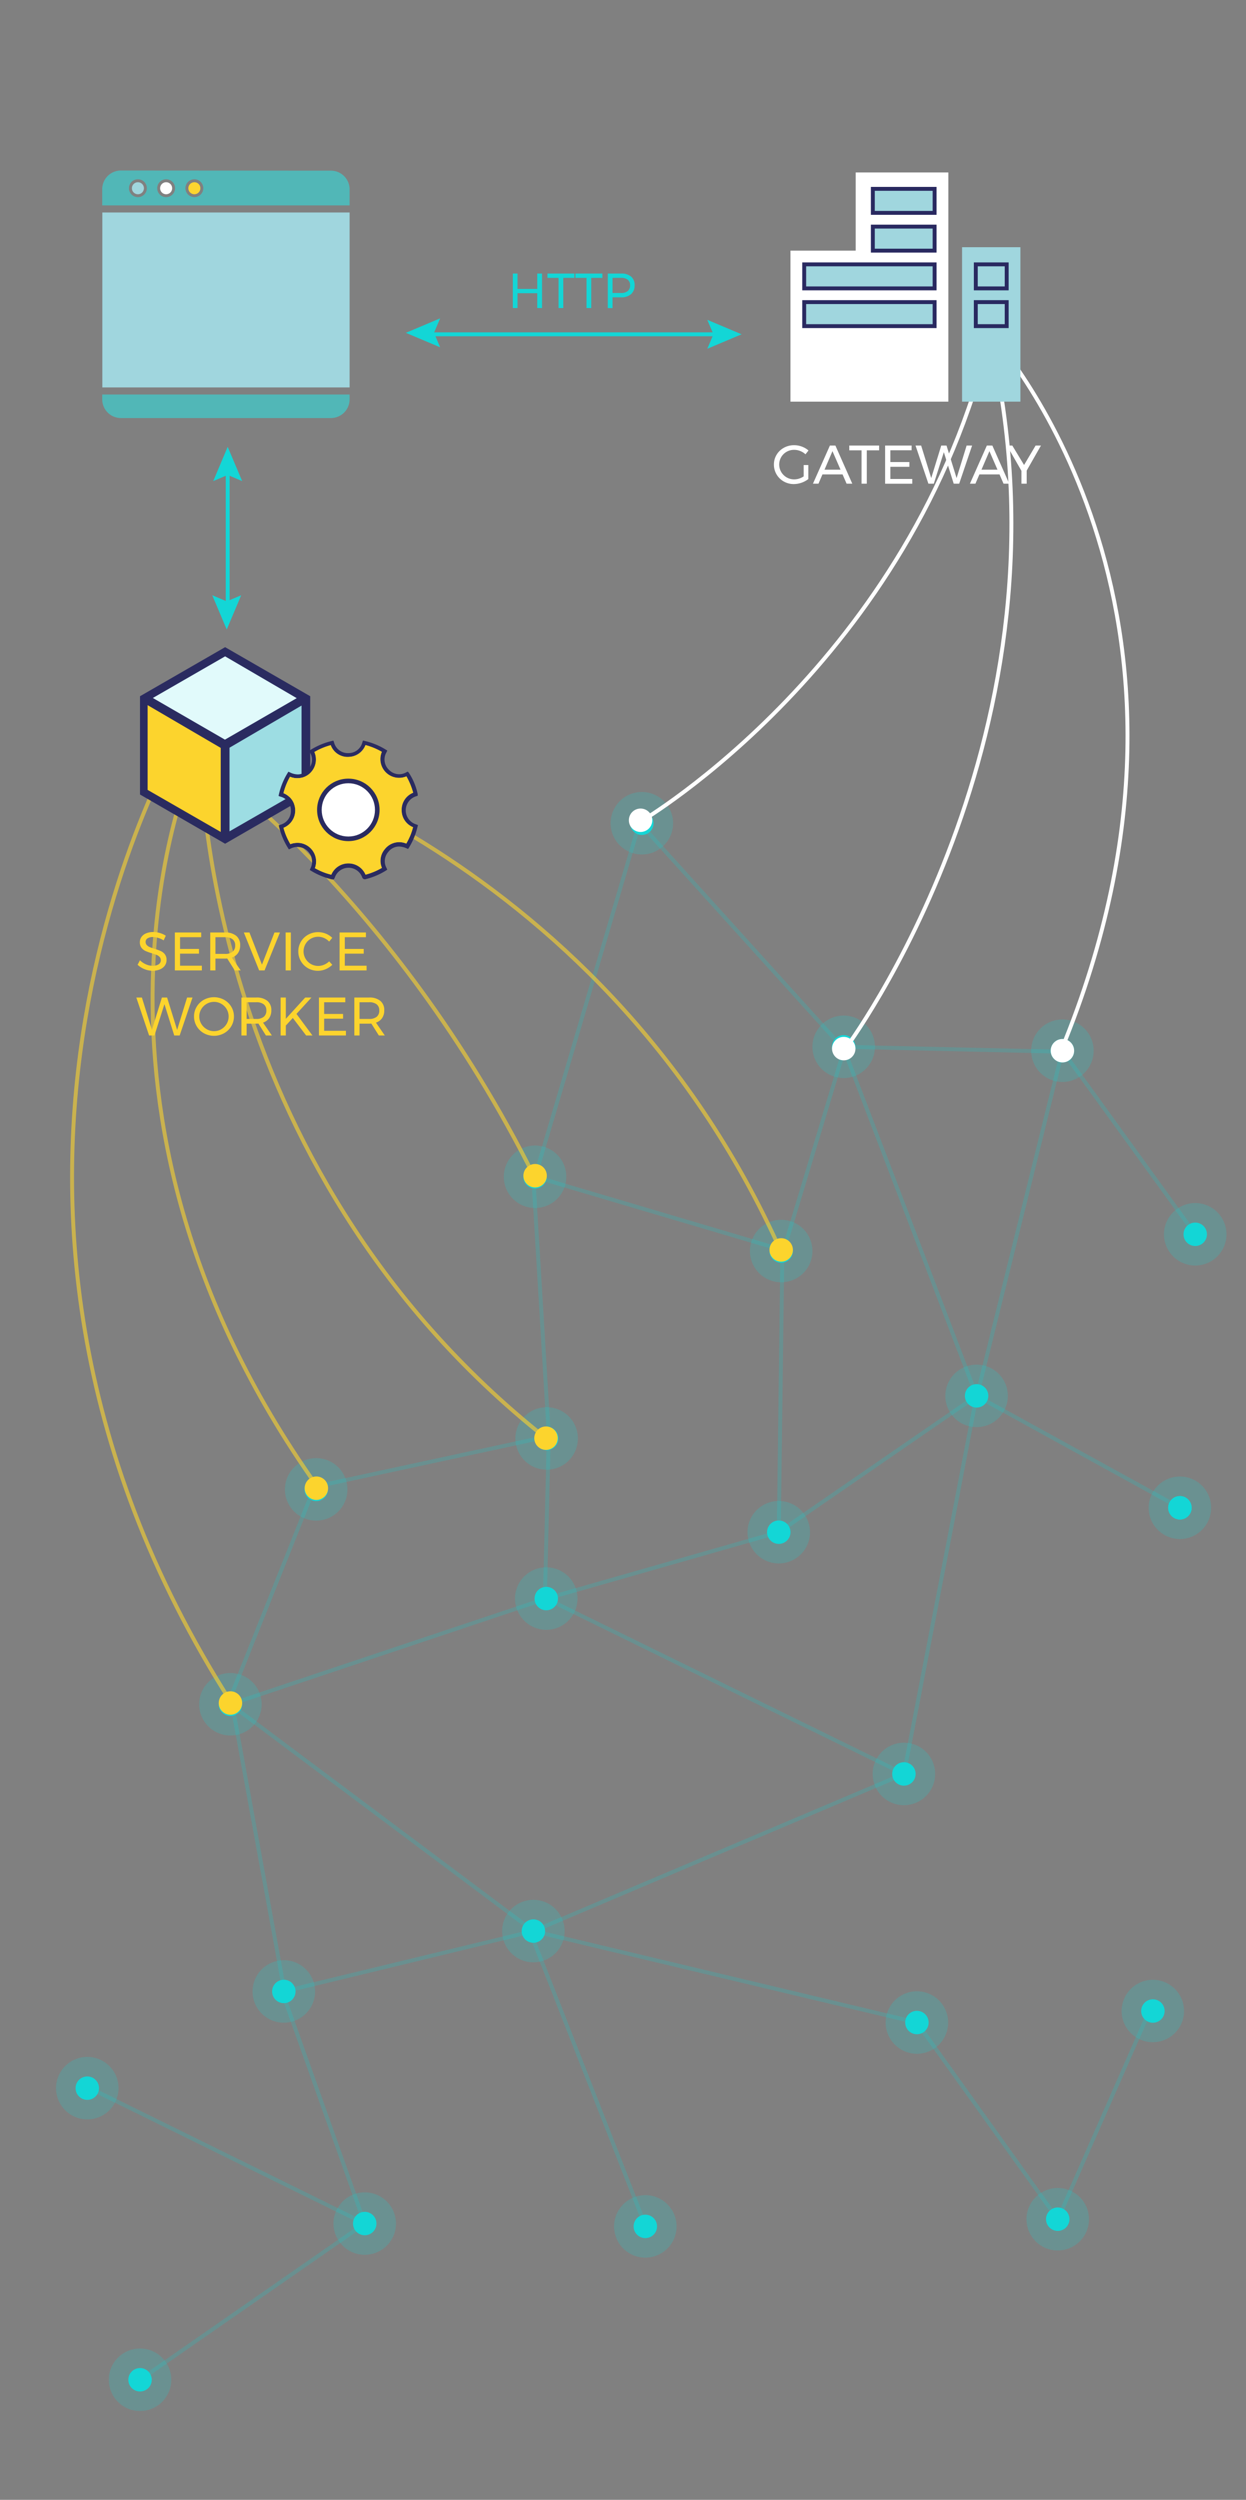 <svg xmlns="http://www.w3.org/2000/svg" viewBox="0 0 319 640"><rect x="0" y="0" width="319" height="640" fill="#808080" stroke="none"/><title>illustration-mobile</title><g id="ipfs-nodes"><g id="_browser_" data-name="&lt;browser&gt;"><path d="M26.17,101v1.247a4.791,4.791,0,0,0,4.781,4.781H84.727a4.791,4.791,0,0,0,4.781-4.781V101Z" fill="#51b7b7"/><rect x="26.2" y="54.402" width="63.308" height="44.787" fill="#a0d6de"/><path d="M84.727,43.694l-53.776-.04a4.791,4.791,0,0,0-4.781,4.781v4.152H89.508V48.475A4.791,4.791,0,0,0,84.727,43.694ZM35.306,50.471a2.286,2.286,0,1,1,2.286-2.286A2.285,2.285,0,0,1,35.306,50.471Zm7.228,0a2.286,2.286,0,1,1,2.285-2.286A2.285,2.285,0,0,1,42.534,50.471Zm7.227,0a2.286,2.286,0,1,1,2.286-2.286A2.286,2.286,0,0,1,49.761,50.471Z" fill="#51b7b7"/><path d="M51.3,48.185a1.527,1.527,0,0,0-1.527-1.527h-.01A1.537,1.537,0,1,0,51.3,48.2Z" fill="#fdd52f"/><path d="M36.843,48.185a1.527,1.527,0,0,0-1.526-1.527h-.011A1.537,1.537,0,1,0,36.844,48.2Z" fill="#a0d6de"/><path d="M44.071,48.185a1.527,1.527,0,0,0-1.527-1.527h-.01A1.537,1.537,0,1,0,44.071,48.2Z" fill="#fff"/></g><g id="_lines_" data-name="&lt;lines&gt;"><line x1="272" y1="269" x2="306" y2="316" fill="none" stroke="#13d6d6" stroke-linecap="round" stroke-linejoin="round" opacity="0.2"/><line x1="250.03" y1="357.359" x2="302.077" y2="386.016" fill="none" stroke="#13d6d6" stroke-linecap="round" stroke-linejoin="round" opacity="0.2"/><line x1="270.801" y1="568.148" x2="234.748" y2="517.802" fill="none" stroke="#13d6d6" stroke-linecap="round" stroke-linejoin="round" opacity="0.2"/><line x1="270.747" y1="568.36" x2="294.748" y2="513.802" fill="none" stroke="#13d6d6" stroke-linecap="round" stroke-linejoin="round" opacity="0.2"/><line x1="136.03" y1="495.359" x2="165.34" y2="570.112" fill="none" stroke="#13d6d6" stroke-linecap="round" stroke-linejoin="round" opacity="0.2"/><line x1="72.03" y1="509.359" x2="93.381" y2="569.265" fill="none" stroke="#13d6d6" stroke-linecap="round" stroke-linejoin="round" opacity="0.2"/><line x1="22.655" y1="534.426" x2="93.381" y2="569.265" fill="none" stroke="#13d6d6" stroke-linecap="round" stroke-linejoin="round" opacity="0.2"/><line x1="35.855" y1="609.261" x2="93.381" y2="569.265" fill="none" stroke="#13d6d6" stroke-linecap="round" stroke-linejoin="round" opacity="0.2"/><line x1="136.986" y1="301.268" x2="200.399" y2="320.043" fill="none" stroke="#13d6d6" stroke-linecap="round" stroke-linejoin="round" opacity="0.2"/><line x1="136.986" y1="301.268" x2="163.884" y2="210.161" fill="none" stroke="#13d6d6" stroke-linecap="round" stroke-linejoin="round" opacity="0.2"/><line x1="58.623" y1="435.511" x2="80.53" y2="380.643" fill="none" stroke="#13d6d6" stroke-linecap="round" stroke-linejoin="round" opacity="0.2"/><line x1="136.561" y1="301.658" x2="140.52" y2="367.697" fill="none" stroke="#13d6d6" stroke-linecap="round" stroke-linejoin="round" opacity="0.2"/><line x1="80.53" y1="380.643" x2="140.52" y2="367.697" fill="none" stroke="#13d6d6" stroke-linecap="round" stroke-linejoin="round" opacity="0.2"/><line x1="250.03" y1="357.359" x2="231.419" y2="454.159" fill="none" stroke="#13d6d6" stroke-linecap="round" stroke-linejoin="round" opacity="0.2"/><line x1="136.558" y1="494.387" x2="234.748" y2="517.802" fill="none" stroke="#13d6d6" stroke-linecap="round" stroke-linejoin="round" opacity="0.2"/><line x1="72.665" y1="509.844" x2="136.558" y2="494.387" fill="none" stroke="#13d6d6" stroke-linecap="round" stroke-linejoin="round" opacity="0.2"/><line x1="58.99" y1="436.32" x2="136.558" y2="494.387" fill="none" stroke="#13d6d6" stroke-linecap="round" stroke-linejoin="round" opacity="0.2"/><line x1="250.03" y1="357.359" x2="199.381" y2="392.265" fill="none" stroke="#13d6d6" stroke-linecap="round" stroke-linejoin="round" opacity="0.2"/><line x1="139.855" y1="409.261" x2="231.419" y2="454.159" fill="none" stroke="#13d6d6" stroke-linecap="round" stroke-linejoin="round" opacity="0.2"/><line x1="58.99" y1="436.32" x2="139.855" y2="409.261" fill="none" stroke="#13d6d6" stroke-linecap="round" stroke-linejoin="round" opacity="0.2"/><line x1="140.5" y1="367.5" x2="139.5" y2="409.5" fill="none" stroke="#13d6d6" stroke-linecap="round" stroke-linejoin="round" opacity="0.2"/><line x1="59.502" y1="436.677" x2="72.747" y2="509.36" fill="none" stroke="#13d6d6" stroke-linecap="round" stroke-linejoin="round" opacity="0.2"/><line x1="136.558" y1="494.387" x2="231.419" y2="454.159" fill="none" stroke="#13d6d6" stroke-linecap="round" stroke-linejoin="round" opacity="0.2"/><line x1="200.306" y1="320.11" x2="199.381" y2="392.265" fill="none" stroke="#13d6d6" stroke-linecap="round" stroke-linejoin="round" opacity="0.2"/><line x1="216.306" y1="268.11" x2="200.5" y2="320.5" fill="none" stroke="#13d6d6" stroke-linecap="round" stroke-linejoin="round" opacity="0.2"/><line x1="139.855" y1="409.261" x2="199.381" y2="392.265" fill="none" stroke="#13d6d6" stroke-linecap="round" stroke-linejoin="round" opacity="0.2"/><line x1="272" y1="269" x2="250.077" y2="357.516" fill="none" stroke="#13d6d6" stroke-linecap="round" stroke-linejoin="round" opacity="0.2"/><line x1="271.75" y1="269.25" x2="216" y2="268" fill="none" stroke="#13d6d6" stroke-linecap="round" stroke-linejoin="round" opacity="0.2"/><line x1="215.75" y1="267.75" x2="250.077" y2="357.516" fill="none" stroke="#13d6d6" stroke-linecap="round" stroke-linejoin="round" opacity="0.2"/><line x1="163.577" y1="210.516" x2="215.75" y2="268.25" fill="none" stroke="#13d6d6" stroke-linecap="round" stroke-linejoin="round" opacity="0.2"/></g><g id="_pulse_" data-name="&lt;pulse&gt;"><g id="_pulse_2" data-name="&lt;pulse&gt;"><g opacity="0.2"><path d="M208,268a8,8,0,1,1,8,8A8.009,8.009,0,0,1,208,268Zm10,0a2,2,0,1,0-2,2A2,2,0,0,0,218,268Z" fill="#13d6d6"/></g><g opacity="0.2"><path d="M298,316a8,8,0,1,1,8,8A8.009,8.009,0,0,1,298,316Zm10,0a2,2,0,1,0-2,2A2,2,0,0,0,308,316Z" fill="#13d6d6"/></g><g opacity="0.2"><path d="M264,269a8,8,0,1,1,8,8A8.009,8.009,0,0,1,264,269Zm10,0a2,2,0,1,0-2,2A2,2,0,0,0,274,269Z" fill="#13d6d6"/></g><g opacity="0.2"><path d="M294.077,386.015a8,8,0,1,1,8,8A8.009,8.009,0,0,1,294.077,386.015Zm10,0a2,2,0,1,0-2,2A2,2,0,0,0,304.077,386.015Z" fill="#13d6d6"/></g><g opacity="0.2"><path d="M192,320.284a8,8,0,1,1,5.938,7.732h0A8.017,8.017,0,0,1,192,320.284Zm8.516-1.93a2,2,0,0,0-1.031,3.865ZM202,320.287a2,2,0,0,0-1.483-1.932l-1.032,3.864h0a2,2,0,0,0,2.447-1.417A1.994,1.994,0,0,0,202,320.287Z" fill="#13d6d6"/></g><g opacity="0.2"><path d="M131.853,409.258a8,8,0,1,1,5.938,7.732h0A8.017,8.017,0,0,1,131.853,409.258Zm8.517-1.93a2,2,0,0,0-1.032,3.865Zm1.484,1.933a2,2,0,0,0-1.482-1.933l-1.033,3.865h0a2,2,0,0,0,2.515-1.932Z" fill="#13d6d6"/></g><g opacity="0.2"><path d="M50.987,436.334a8.084,8.084,0,0,1,.274-2.079,8,8,0,1,1,5.666,9.794h0a8.007,8.007,0,0,1-5.94-7.715Zm8.519-1.946a2,2,0,1,0,1.215.93,2.01,2.01,0,0,0-1.215-.93Z" fill="#13d6d6"/></g><g opacity="0.2"><path d="M128.557,494.384a8,8,0,1,1,5.938,7.733h0A8.017,8.017,0,0,1,128.557,494.384Zm8.517-1.93a2,2,0,1,0-1.032,3.865Zm1.484,1.934a2,2,0,0,0-1.483-1.933l-1.033,3.864h0a2,2,0,0,0,2.515-1.932Z" fill="#13d6d6"/></g><g opacity="0.2"><path d="M64.664,509.842a8,8,0,1,1,5.937,7.731A7.97,7.97,0,0,1,64.664,509.842Zm8.518-1.931a2,2,0,1,0,1.415,2.45,2.018,2.018,0,0,0-1.415-2.45Z" fill="#13d6d6"/></g><g opacity="0.2"><path d="M262.8,568.161a8,8,0,1,1,15.732,2.052,8,8,0,0,1-15.732-2.052Zm8.52-1.945a2,2,0,1,0,1.415,2.449,2.017,2.017,0,0,0-1.415-2.449Z" fill="#13d6d6"/></g><g opacity="0.2"><path d="M242.027,357.373a8,8,0,1,1,15.732,2.051,8,8,0,0,1-15.732-2.051Zm8.519-1.946a2,2,0,1,0,1.215.931,2.015,2.015,0,0,0-1.215-.931Z" fill="#13d6d6"/></g><g opacity="0.2"><path d="M191.378,392.277a8,8,0,1,1,15.732,2.052,8,8,0,0,1-9.792,5.665h0a8.013,8.013,0,0,1-5.94-7.717Zm8.519-1.945a2,2,0,1,0,1.416,2.45,2.015,2.015,0,0,0-1.416-2.45h0Z" fill="#13d6d6"/></g><g opacity="0.2"><path d="M223.418,454.157a8,8,0,1,1,5.937,7.732h0A8.016,8.016,0,0,1,223.418,454.157Zm8.517-1.931a2,2,0,0,0-1.032,3.865Zm1.484,1.934a2,2,0,0,0-1.483-1.933l-1.033,3.864h0a2,2,0,0,0,2.515-1.932Z" fill="#13d6d6"/></g><g opacity="0.2"><path d="M226.745,517.815a8,8,0,1,1,5.94,7.716h0a8.009,8.009,0,0,1-5.94-7.716Zm8.519-1.946a2,2,0,1,0,1.215.931,2.014,2.014,0,0,0-1.215-.931Z" fill="#13d6d6"/></g><g opacity="0.2"><path d="M156.327,210.765a8,8,0,1,1,8,8A8.009,8.009,0,0,1,156.327,210.765Zm10,0a2,2,0,1,0-2,2A2,2,0,0,0,166.327,210.765Z" fill="#13d6d6"/></g><g opacity="0.2"><path d="M287.161,514.865a8.04,8.04,0,0,1,.346-2.324,7.946,7.946,0,0,1,3.878-4.737h0a7.988,7.988,0,1,1-4.225,7.061Zm7.059-1.773a2,2,0,0,0,1.889,3.526Zm2.944,1.766a2,2,0,0,0-2.943-1.766h0l1.89,3.526a1.992,1.992,0,0,0,1.054-1.76Z" fill="#13d6d6"/></g></g><g id="_pulse_3" data-name="&lt;pulse&gt;"><g opacity="0.2"><path d="M158.39,565.824a8,8,0,1,1-.949,6.049,8.044,8.044,0,0,1-.227-1.893A7.95,7.95,0,0,1,158.39,565.824Zm8.771,3.7a2.014,2.014,0,1,0,.055.465A1.971,1.971,0,0,0,167.161,569.525Z" fill="#13d6d6"/></g></g><g opacity="0.2"><path d="M14.348,534.6a8,8,0,1,1,5.938,7.732h0A8.014,8.014,0,0,1,14.348,534.6Zm8.516-1.93a2,2,0,0,0-1.032,3.865Zm1.485,1.933a2,2,0,0,0-1.483-1.933l-1.033,3.865h0a2,2,0,0,0,2.516-1.932Z" fill="#13d6d6"/></g><g opacity="0.2"><path d="M27.853,609.258a8,8,0,1,1,5.938,7.732h0A8.017,8.017,0,0,1,27.853,609.258Zm8.517-1.93a2,2,0,0,0-1.032,3.865Zm1.484,1.933a2,2,0,0,0-1.482-1.933l-1.033,3.865h0a2,2,0,0,0,2.515-1.932Z" fill="#13d6d6"/></g><g opacity="0.2"><path d="M85.378,569.277a8,8,0,1,1,15.732,2.052,8,8,0,0,1-9.792,5.665h0a8.013,8.013,0,0,1-5.94-7.717Zm8.519-1.945a2,2,0,1,0,1.416,2.45,2.015,2.015,0,0,0-1.416-2.45h0Z" fill="#13d6d6"/></g><g opacity="0.2"><path d="M128.983,301.282a8.07,8.07,0,0,1,.274-2.078A8,8,0,1,1,134.923,309h0a8.011,8.011,0,0,1-5.94-7.716Zm8.519-1.946a2,2,0,1,0,1.215.931,2.015,2.015,0,0,0-1.215-.931Z" fill="#13d6d6"/></g><g opacity="0.2"><path d="M72.951,381.321a8.07,8.07,0,0,1,.274-2.078,8,8,0,1,1,5.666,9.794h0a8.007,8.007,0,0,1-5.94-7.716Zm8.519-1.946a2,2,0,1,0,1.215.931,2.014,2.014,0,0,0-1.215-.931Z" fill="#13d6d6"/></g><g opacity="0.2"><path d="M131.947,368.284a8.029,8.029,0,0,1,.275-2.078A8,8,0,1,1,137.888,376h0a8.012,8.012,0,0,1-5.941-7.716Zm8.52-1.946a2,2,0,1,0,1.215.931,2.017,2.017,0,0,0-1.215-.931Z" fill="#13d6d6"/></g></g><g id="_nodes_" data-name="&lt;nodes&gt;"><circle cx="216" cy="268" r="3" fill="#13d6d6"/><circle cx="306" cy="316" r="3" fill="#13d6d6"/><circle cx="272" cy="269" r="3" fill="#13d6d6"/><circle cx="302.077" cy="386.016" r="3" fill="#13d6d6"/><circle cx="200" cy="320.287" r="3" fill="#13d6d6"/><circle cx="139.855" cy="409.261" r="3" fill="#13d6d6"/><circle cx="58.99" cy="436.32" r="3" fill="#13d6d6"/><circle cx="136.558" cy="494.387" r="3" fill="#13d6d6"/><circle cx="72.665" cy="509.844" r="3" fill="#13d6d6"/><circle cx="22.349" cy="534.603" r="3" fill="#13d6d6"/><circle cx="35.855" cy="609.261" r="3" fill="#13d6d6"/><circle cx="93.381" cy="569.265" r="3" fill="#13d6d6"/><circle cx="136.986" cy="301.268" r="3" fill="#13d6d6"/><circle cx="80.954" cy="381.308" r="3" fill="#13d6d6"/><circle cx="139.951" cy="368.27" r="3" fill="#13d6d6"/><circle cx="270.801" cy="568.148" r="3" fill="#13d6d6"/><circle cx="302.077" cy="386.016" r="3" fill="#13d6d6"/><circle cx="250.03" cy="357.359" r="3" fill="#13d6d6"/><circle cx="199.381" cy="392.265" r="3" fill="#13d6d6"/><circle cx="231.419" cy="454.159" r="3" fill="#13d6d6"/><circle cx="234.748" cy="517.802" r="3" fill="#13d6d6"/><circle cx="295.165" cy="514.855" r="3" fill="#13d6d6"/><circle cx="165.217" cy="569.994" r="3" fill="#13d6d6"/><circle cx="164.327" cy="210.766" r="3" fill="#13d6d6"/></g></g><g id="service-worker"><g id="_yellow-conection_" data-name="&lt;yellow-conection&gt;"><path d="M48,185.048S-25.5,303.5,59.346,436.076" fill="none" stroke="#fcd42d" stroke-miterlimit="10" opacity="0.6"/><path d="M52.566,190.59S152.5,214.5,199.925,320.346" fill="none" stroke="#fcd42d" stroke-miterlimit="10" opacity="0.6"/><path d="M51.422,192.511S50.5,297.5,139.787,368.2" fill="none" stroke="#fcd42d" stroke-miterlimit="10" opacity="0.6"/><path d="M49.316,195.815S11.5,282.5,81.135,380.432" fill="none" stroke="#fcd42d" stroke-miterlimit="10" opacity="0.6"/><path d="M50.46,193.894S100.5,228.5,136.908,301.468" fill="none" stroke="#fcd42d" stroke-miterlimit="10" opacity="0.6"/></g><g id="_service-worker-icon_" data-name="&lt;service-worker-icon&gt;"><path d="M57.634,165.685,35.845,178.247v25.162l21.789,12.6,21.79-12.6V178.247Z" fill="#2a2b60"/><polygon points="75.965 178.741 57.589 189.362 39.133 178.694 57.634 168.038 75.965 178.741" fill="#e1fafb"/><polygon points="37.795 180.531 56.51 191.475 56.51 212.995 37.795 202.228 37.795 180.531" fill="#fcd42d"/><polygon points="58.759 212.84 58.759 191.423 77.204 180.636 77.204 202.228 58.759 212.84" fill="#9ddde3"/><path d="M85.034,225a18.119,18.119,0,0,1-5.261-2.152l-.283-.175.133-.3a3.91,3.91,0,0,0-1.7-5.255,3.912,3.912,0,0,0-3.62.026l-.293.129L73.838,217a17.8,17.8,0,0,1-2.223-5.259l-.078-.326.306-.121a3.77,3.77,0,0,0,2.774-3.844A3.728,3.728,0,0,0,71.8,203.8l-.314-.114.073-.325a17.819,17.819,0,0,1,2.155-5.31l.175-.29.307.139a4.873,4.873,0,0,0,2.048.511,3.631,3.631,0,0,0,2.637-1.2,3.753,3.753,0,0,0,.607-4.652l-.143-.3.289-.181a18.027,18.027,0,0,1,5.293-2.222l.332-.077.114.311c.712,1.928,1.936,2.864,3.741,2.864.123,0,.25,0,.38-.013a3.773,3.773,0,0,0,3.426-2.866l.1-.312.329.077a17.571,17.571,0,0,1,5.318,2.19l.291.174-.138.307a3.879,3.879,0,0,0,5.3,5.319l.244-.107.188.212a15.746,15.746,0,0,1,2.241,5.4l0,.268-.281.106a3.91,3.91,0,0,0,.022,7.495l.29.116-.078.317a17.8,17.8,0,0,1-2.148,5.245l-.174.277-.3-.128a4.954,4.954,0,0,0-1.977-.463,3.678,3.678,0,0,0-2.852,1.436,3.77,3.77,0,0,0-.454,4.31l.12.275-.267.182-.238.147a17.9,17.9,0,0,1-4.809,2,.62.62,0,0,1-.223.044.585.585,0,0,1-.543-.374,3.893,3.893,0,0,0-3.647-2.579,3.873,3.873,0,0,0-3.667,2.637l-.051.11-.137.241Zm-8.888-9.075a4.636,4.636,0,0,1,4.317,6.325l.269.13-.179.014a16.974,16.974,0,0,0,4.234,1.693l.125.032.05-.12a4.568,4.568,0,0,1,4.138-2.8h.129a4.575,4.575,0,0,1,4.22,2.8l.051.12.126-.034a17.3,17.3,0,0,0,4.233-1.76l.115-.067-.052-.122a4.6,4.6,0,0,1,6.031-6.015l.121.051.068-.113a16.93,16.93,0,0,0,1.761-4.234l.034-.129-.125-.049a4.634,4.634,0,0,1,.024-8.551l.127-.049-.036-.13a18.765,18.765,0,0,0-1.742-4.231l-.067-.117-.124.053a4.629,4.629,0,0,1-6.085-2.436,4.664,4.664,0,0,1-.005-3.638l.053-.122-.115-.066a17.34,17.34,0,0,0-4.234-1.752l-.132-.036-.047.13a4.389,4.389,0,0,1-3.905,2.914,4.786,4.786,0,0,1-.526.03,4.464,4.464,0,0,1-4.176-2.921l-.047-.129-.132.036a17.075,17.075,0,0,0-4.235,1.771l-.115.067.054.122a4.635,4.635,0,0,1-6.033,6.138l-.123-.051-.065.116a17.315,17.315,0,0,0-1.693,4.234l-.033.128.122.049a4.625,4.625,0,0,1,0,8.591l-.124.05.036.129a17.19,17.19,0,0,0,1.786,4.235l.065.111.12-.049A4.619,4.619,0,0,1,76.146,215.927Z" fill="#2a2b60"/><path d="M93.122,189.944l.2.046a17.5,17.5,0,0,1,5.275,2.172l.176.106-.082.182a4.1,4.1,0,0,0,3.515,6.064,3.844,3.844,0,0,0,1.965-.534l.162-.072.087.1a15.611,15.611,0,0,1,2.226,5.34v.164l-.187.07a4.059,4.059,0,0,0,.007,7.769l.184.072-.047.193a17.632,17.632,0,0,1-2.128,5.2l-.108.171-.18-.076a5.1,5.1,0,0,0-2.042-.479,3.821,3.821,0,0,0-2.963,1.488,3.9,3.9,0,0,0-.486,4.455l.077.176-.153.1-.239.148a17.881,17.881,0,0,1-4.806,1.992.42.42,0,0,1-.153.029.43.43,0,0,1-.4-.265l-.016-.044v0a4.016,4.016,0,0,0-5.154-2.395,3.976,3.976,0,0,0-2.416,2.464l-.048.1-.1.175h-.219a17.859,17.859,0,0,1-5.214-2.129l-.173-.107.071-.164a4.059,4.059,0,0,0-1.759-5.466,4.09,4.09,0,0,0-1.853-.447,4.043,4.043,0,0,0-1.886.465l-.184.081-.106-.167a17.694,17.694,0,0,1-2.2-5.215l-.048-.2.183-.072a3.907,3.907,0,0,0,2.871-3.989,3.866,3.866,0,0,0-2.917-3.783l-.19-.069.044-.2a17.686,17.686,0,0,1,2.138-5.267l.106-.175.181.082a5.032,5.032,0,0,0,2.115.525,3.772,3.772,0,0,0,2.743-1.242,3.889,3.889,0,0,0,.635-4.821l-.085-.178.174-.11a17.82,17.82,0,0,1,5.249-2.2l.2-.048.068.187a3.955,3.955,0,0,0,3.881,2.962c.128,0,.258,0,.39-.013a3.915,3.915,0,0,0,3.556-2.958l.064-.193M89,193.492a4.313,4.313,0,0,1-4.035-2.823l-.094-.257-.265.071a17.21,17.21,0,0,0-4.271,1.785l-.23.135.106.244a4.484,4.484,0,0,1-5.837,5.94l-.246-.1-.131.233a17.468,17.468,0,0,0-1.708,4.27l-.064.255.244.1a4.477,4.477,0,0,1,0,8.315l-.249.1.071.258a17.376,17.376,0,0,0,1.8,4.271l.132.222.239-.1a4.485,4.485,0,0,1,5.862,5.791l.281.109-.125.219a17.119,17.119,0,0,0,4.272,1.709l.25.062.1-.238a4.415,4.415,0,0,1,4-2.711h.132a4.426,4.426,0,0,1,4.082,2.7l.1.24.252-.067a17.375,17.375,0,0,0,4.271-1.776l.229-.134-.1-.243a4.455,4.455,0,0,1,5.835-5.818l.242.1.134-.227a17.075,17.075,0,0,0,1.776-4.272l.068-.258-.248-.1a4.484,4.484,0,0,1,.023-8.271l.254-.1-.073-.261a18.891,18.891,0,0,0-1.756-4.265l-.131-.234-.248.106a4.482,4.482,0,0,1-5.888-2.356,4.511,4.511,0,0,1-.006-3.521l.1-.244-.229-.133a17.556,17.556,0,0,0-4.27-1.768l-.266-.071-.093.26A4.7,4.7,0,0,1,89,193.492m3.926-3.9-.151.453a3.634,3.634,0,0,1-3.291,2.753c-.126.009-.249.013-.37.013a3.639,3.639,0,0,1-3.6-2.766l-.16-.436-.462.109a18.127,18.127,0,0,0-5.338,2.241l-.4.252.2.419a3.593,3.593,0,0,1-.579,4.482,3.453,3.453,0,0,1-2.528,1.152,4.715,4.715,0,0,1-1.988-.5l-.427-.193-.244.4a18.025,18.025,0,0,0-2.174,5.355l-.1.453.436.16a3.568,3.568,0,0,1,2.72,3.508,3.63,3.63,0,0,1-2.678,3.7l-.429.168.11.453a18.015,18.015,0,0,0,2.24,5.305l.244.386.421-.185a3.759,3.759,0,0,1,5.11,5.036l-.184.42.395.243a18.218,18.218,0,0,0,5.338,2.174h.428l.185-.327.059-.126a3.717,3.717,0,0,1,7.016-.092l.014.04a.728.728,0,0,0,.943.421,18.063,18.063,0,0,0,4.852-2.014l.243-.151.37-.252-.177-.4a3.61,3.61,0,0,1,.437-4.138,3.513,3.513,0,0,1,2.737-1.385,4.792,4.792,0,0,1,1.921.453l.42.177.243-.386a17.947,17.947,0,0,0,2.166-5.288l.109-.445-.428-.168a3.76,3.76,0,0,1-.009-7.21l.378-.143v-.4a15.943,15.943,0,0,0-2.274-5.472l-.261-.294-.361.159a3.6,3.6,0,0,1-4.457-.612,3.629,3.629,0,0,1-.63-4.516l.193-.428-.4-.244a17.828,17.828,0,0,0-5.364-2.207l-.461-.109ZM89,193.792a5,5,0,0,0,4.572-3.045,17.238,17.238,0,0,1,4.2,1.738,4.784,4.784,0,0,0,6.287,6.27,18.625,18.625,0,0,1,1.728,4.2,4.784,4.784,0,0,0-.025,8.83,16.758,16.758,0,0,1-1.745,4.2,4.649,4.649,0,0,0-5.456,1.385,4.589,4.589,0,0,0-.772,4.826,17.035,17.035,0,0,1-4.2,1.746,4.736,4.736,0,0,0-4.358-2.888H89.1a4.717,4.717,0,0,0-4.273,2.9,16.8,16.8,0,0,1-4.2-1.679l-.024.042a4.783,4.783,0,0,0-6.254-6.178,17.113,17.113,0,0,1-1.771-4.2,4.776,4.776,0,0,0,0-8.872,17.157,17.157,0,0,1,1.678-4.2,4.784,4.784,0,0,0,6.228-6.337,16.959,16.959,0,0,1,4.2-1.755A4.6,4.6,0,0,0,89,193.792Z" fill="#2a2b60"/><path d="M102.829,207.484a4.625,4.625,0,0,1,2.953-4.533,18.625,18.625,0,0,0-1.728-4.2,4.784,4.784,0,0,1-6.287-6.27,17.238,17.238,0,0,0-4.2-1.738,4.549,4.549,0,0,1-4.038,3.013,4.6,4.6,0,0,1-4.85-2.988,16.959,16.959,0,0,0-4.2,1.755,4.784,4.784,0,0,1-6.227,6.337,17.112,17.112,0,0,0-1.679,4.2,4.775,4.775,0,0,1,0,8.871,17.1,17.1,0,0,0,1.771,4.2,4.784,4.784,0,0,1,6.253,6.178l.025-.042a16.8,16.8,0,0,0,4.2,1.679,4.717,4.717,0,0,1,4.273-2.9h.067a4.733,4.733,0,0,1,4.423,2.887,17.035,17.035,0,0,0,4.2-1.746,4.589,4.589,0,0,1,.772-4.826,4.651,4.651,0,0,1,5.456-1.385,16.758,16.758,0,0,0,1.745-4.2A4.621,4.621,0,0,1,102.829,207.484Z" fill="#fcd42d"/><circle cx="89.18" cy="207.345" r="8" fill="#2a2b60"/><circle cx="89.18" cy="207.345" r="6.82" fill="#fff"/></g><path id="_service-worker-text_" data-name="&lt;service-worker-text&gt;" d="M40.482,240.112a4.738,4.738,0,0,0-1.339-.215,2.472,2.472,0,0,0-1.353.326,1.014,1.014,0,0,0-.507.895,1.182,1.182,0,0,0,.3.84,2.182,2.182,0,0,0,.75.514q.444.186,1.235.437a14.041,14.041,0,0,1,1.6.582,2.78,2.78,0,0,1,1.041.826,2.284,2.284,0,0,1,.43,1.451,2.42,2.42,0,0,1-.451,1.457,2.887,2.887,0,0,1-1.263.965,4.807,4.807,0,0,1-1.866.34,5.436,5.436,0,0,1-2.082-.416A5.638,5.638,0,0,1,35.229,247l.6-1.152a5,5,0,0,0,1.561,1.048,4.308,4.308,0,0,0,1.687.368,2.692,2.692,0,0,0,1.533-.382,1.188,1.188,0,0,0,.562-1.034,1.208,1.208,0,0,0-.3-.847,2.165,2.165,0,0,0-.771-.527,12.759,12.759,0,0,0-1.256-.43,12.811,12.811,0,0,1-1.582-.57,2.718,2.718,0,0,1-1.034-.818,2.259,2.259,0,0,1-.423-1.43,2.288,2.288,0,0,1,.43-1.374,2.714,2.714,0,0,1,1.208-.916,4.717,4.717,0,0,1,1.8-.319,5.8,5.8,0,0,1,1.714.257,5.729,5.729,0,0,1,1.492.687l-.555,1.193A5.594,5.594,0,0,0,40.482,240.112Zm4.282-1.381h6.745v1.207H46.1v3h4.844v1.208H46.1v3.095h5.579v1.207H44.764ZM60.1,248.446l-1.929-3.053c-.222.019-.4.028-.542.028H55.16v3.025H53.828v-9.715h3.8a4.281,4.281,0,0,1,2.853.854,3,3,0,0,1,1.006,2.421,3.446,3.446,0,0,1-.548,1.985,3.069,3.069,0,0,1-1.575,1.166l2.262,3.289Zm-2.471-4.233a2.942,2.942,0,0,0,1.916-.548,1.973,1.973,0,0,0,.666-1.617,1.9,1.9,0,0,0-.666-1.575,3,3,0,0,0-1.916-.535H55.16v4.275Zm4.8-5.482h1.429l3.207,8.231,3.206-8.231h1.4l-3.941,9.715H66.347Zm10.7,0h1.332v9.715H73.134Zm9.854,1.423a3.735,3.735,0,1,0-1.513,7.141,3.809,3.809,0,0,0,1.5-.313,4.327,4.327,0,0,0,1.3-.853l.805.874a5.426,5.426,0,0,1-1.708,1.131,5.1,5.1,0,0,1-4.511-.25,4.908,4.908,0,0,1-2.484-4.309,4.784,4.784,0,0,1,.674-2.492,4.858,4.858,0,0,1,1.838-1.783,5.167,5.167,0,0,1,2.568-.653,5.237,5.237,0,0,1,1.964.382,4.876,4.876,0,0,1,1.645,1.076l-.791.957A4.014,4.014,0,0,0,82.988,240.154Zm3.955-1.423h6.745v1.207H88.276v3H93.12v1.208H88.276v3.095h5.579v1.207H86.943ZM47.9,255.386h1.388L46,265.1H44.611L42.1,257.08,39.545,265.1H38.171L34.9,255.386h1.429l2.568,8.286,2.554-8.286h1.332l2.568,8.286Zm9.458.569a4.911,4.911,0,0,1,1.854,1.784,4.745,4.745,0,0,1,.679,2.491,4.817,4.817,0,0,1-.679,2.5,4.918,4.918,0,0,1-1.854,1.8,5.351,5.351,0,0,1-5.149,0,4.906,4.906,0,0,1-1.852-1.8,4.809,4.809,0,0,1-.681-2.5,4.737,4.737,0,0,1,.681-2.491,4.915,4.915,0,0,1,1.845-1.784,5.423,5.423,0,0,1,5.156,0ZM52.918,257a3.8,3.8,0,0,0-1.381,1.353,3.583,3.583,0,0,0-.514,1.881,3.621,3.621,0,0,0,.514,1.888,3.834,3.834,0,0,0,1.381,1.367,3.66,3.66,0,0,0,1.881.506,3.586,3.586,0,0,0,1.866-.506,3.81,3.81,0,0,0,1.361-1.367,3.661,3.661,0,0,0,.506-1.888,3.623,3.623,0,0,0-.506-1.881A3.78,3.78,0,0,0,56.665,257a3.629,3.629,0,0,0-1.866-.5A3.7,3.7,0,0,0,52.918,257ZM68.081,265.1l-1.929-3.054c-.222.019-.4.028-.541.028H63.14V265.1H61.808v-9.716h3.8a4.286,4.286,0,0,1,2.852.854,3,3,0,0,1,1.006,2.422,3.441,3.441,0,0,1-.548,1.985,3.073,3.073,0,0,1-1.575,1.165l2.262,3.29Zm-2.47-4.234a2.939,2.939,0,0,0,1.915-.548,1.972,1.972,0,0,0,.666-1.617,1.9,1.9,0,0,0-.666-1.575,3,3,0,0,0-1.915-.534H63.14v4.274ZM79.99,265.1H78.38l-3.414-4.483-1.791,1.943v2.54H71.843v-9.716h1.332v5.455l4.969-5.455h1.6L75.9,259.578Zm1.665-9.716H88.4v1.208H82.988v3h4.844V260.8H82.988v3.1h5.579V265.1H81.655ZM96.992,265.1l-1.929-3.054c-.222.019-.4.028-.542.028h-2.47V265.1H90.719v-9.716h3.8a4.282,4.282,0,0,1,2.852.854,3,3,0,0,1,1.007,2.422,3.448,3.448,0,0,1-.548,1.985,3.071,3.071,0,0,1-1.576,1.165l2.262,3.29Zm-2.471-4.234a2.942,2.942,0,0,0,1.916-.548A1.972,1.972,0,0,0,97.1,258.7a1.9,1.9,0,0,0-.666-1.575,3,3,0,0,0-1.916-.534h-2.47v4.274Z" fill="#fcd42d"/><g id="_yellow-nodes_" data-name="&lt;yellow-nodes&gt;"><circle cx="137" cy="301" r="3" fill="#fcd42d"/><circle cx="200" cy="320" r="3" fill="#fcd42d"/><circle cx="139.787" cy="368.195" r="3" fill="#fcd42d"/><circle cx="81" cy="381" r="3" fill="#fcd42d"/><circle cx="59" cy="436" r="3" fill="#fcd42d"/></g><g id="_browser-service-worker-arrow_" data-name="&lt;browser-service-worker-arrow&gt;"><path d="M58.294,120.363V157.5" fill="none" stroke="#13d6d6" stroke-miterlimit="10"/><polygon points="54.591 123.171 58.294 121.598 61.997 123.171 58.294 114.393 54.591 123.171" fill="#13d6d6"/><polygon points="61.749 152.393 58.046 153.966 54.343 152.393 58.046 161.171 61.749 152.393" fill="#13d6d6"/></g></g><g id="gateway"><g id="_white-connection_" data-name="&lt;white-connection&gt;"><path d="M216.266,268.713s61.234-81.213,37-183" fill="none" stroke="#fff" stroke-miterlimit="10"/><path d="M164.226,210.2S233.5,169.5,253.51,85.718" fill="none" stroke="#fff" stroke-miterlimit="10"/><path d="M253.507,85.357S318.5,155.5,271.75,268.75" fill="none" stroke="#fff" stroke-miterlimit="10"/></g><g id="_white-nodes_" data-name="&lt;white-nodes&gt;"><circle cx="164" cy="210" r="3" fill="#fff"/><circle cx="216.016" cy="268.463" r="3" fill="#fff"/><circle cx="272" cy="269" r="3" fill="#fff"/></g><g id="_gateway-icon_" data-name="&lt;gateway-icon&gt;"><rect x="246.308" y="63.287" width="14.937" height="39.54" fill="#a0d6de"/><polygon points="219.069 44.154 219.069 64.166 202.374 64.166 202.374 102.828 219.069 102.828 226.098 102.828 242.793 102.828 242.793 44.154 219.069 44.154" fill="#fff"/><rect x="205.889" y="67.681" width="33.39" height="6.151" fill="#a0d6de"/><rect x="223.462" y="58.015" width="15.816" height="6.151" fill="#a0d6de"/><rect x="223.462" y="48.35" width="15.816" height="6.151" fill="#a0d6de"/><rect x="205.889" y="77.346" width="33.39" height="6.151" fill="#a0d6de"/><rect x="249.823" y="67.681" width="7.908" height="6.151" fill="none" stroke="#292960" stroke-miterlimit="10"/><rect x="249.823" y="77.346" width="7.908" height="6.151" fill="none" stroke="#292960" stroke-miterlimit="10"/><rect x="205.889" y="67.681" width="33.39" height="6.151" fill="none" stroke="#292960" stroke-miterlimit="10"/><rect x="223.462" y="58.015" width="15.816" height="6.151" fill="none" stroke="#292960" stroke-miterlimit="10"/><rect x="223.462" y="48.35" width="15.816" height="6.151" fill="none" stroke="#292960" stroke-miterlimit="10"/><rect x="205.889" y="77.346" width="33.39" height="6.151" fill="none" stroke="#292960" stroke-miterlimit="10"/></g><g id="_gateway-text_" data-name="&lt;gateway-text&gt;"><path d="M205.759,119.06h1.187v3.588a6.221,6.221,0,0,1-3.7,1.285,5.159,5.159,0,0,1-2.583-.663,4.945,4.945,0,0,1-2.527-4.336,4.774,4.774,0,0,1,.684-2.506,4.926,4.926,0,0,1,1.871-1.794,5.337,5.337,0,0,1,2.625-.656,5.64,5.64,0,0,1,1.99.363,5.37,5.37,0,0,1,1.682.991l-.768.977a4.248,4.248,0,0,0-1.348-.844,4.2,4.2,0,0,0-1.556-.3,3.81,3.81,0,0,0-1.927.5A3.734,3.734,0,0,0,200,117.035a3.781,3.781,0,0,0,.007,3.805,3.831,3.831,0,0,0,3.323,1.892,4.106,4.106,0,0,0,1.25-.2,4.68,4.68,0,0,0,1.179-.566Zm10.988,4.775-1.033-2.374h-5.152l-1.019,2.374h-1.41l4.341-9.773h1.4l4.328,9.773Zm-5.654-3.588h4.1l-2.066-4.747Zm6.338-6.185h7.638v1.229h-3.155v8.544h-1.341v-8.544h-3.142Zm9.174,0h6.785v1.215h-5.445v3.015h4.873v1.215h-4.873v3.113h5.612v1.215h-6.952Zm20.873,0h1.4l-3.309,9.773h-1.4l-2.527-8.07-2.569,8.07h-1.382l-3.3-9.773h1.438l2.584,8.335,2.568-8.335h1.341l2.583,8.335Zm9.452,9.773-1.033-2.374h-5.152l-1.019,2.374h-1.41l4.341-9.773h1.4l4.328,9.773Zm-5.654-3.588h4.1l-2.066-4.747Zm15.232-6.185-3.658,6.422v3.351h-1.341V120.54l-3.713-6.478h1.368l3.016,4.984,2.96-4.984Z" fill="#fff"/></g><path id="_http-text_" data-name="&lt;http-text&gt;" d="M131.292,70.032H132.5V73.97h5.048V70.032h1.224v8.834h-1.224v-3.8H132.5v3.8h-1.212Zm8.871,0h6.9v1.111h-2.852v7.723H143V71.143h-2.84Zm7.156,0h6.9v1.111H151.37v7.723h-1.211V71.143h-2.84Zm14.254.783a2.751,2.751,0,0,1,.9,2.2,2.915,2.915,0,0,1-.909,2.29,3.685,3.685,0,0,1-2.549.814h-2.195v2.751H155.61V70.032h3.407A3.782,3.782,0,0,1,161.573,70.815Zm-.865,3.7a1.792,1.792,0,0,0,.606-1.47,1.726,1.726,0,0,0-.606-1.432,2.723,2.723,0,0,0-1.741-.486l-2.145.013v3.874h2.145A2.67,2.67,0,0,0,160.708,74.518Z" fill="#13d6d6"/><g id="_http-gateway-arrow_" data-name="&lt;http-gateway-arrow&gt;"><path d="M108.936,85.586H186" fill="none" stroke="#13d6d6" stroke-miterlimit="10"/><polygon points="112.683 88.912 111.11 85.209 112.683 81.506 103.905 85.209 112.683 88.912" fill="#13d6d6"/><polygon points="181.084 89.289 182.657 85.586 181.084 81.883 189.862 85.586 181.084 89.289" fill="#13d6d6"/></g></g></svg>